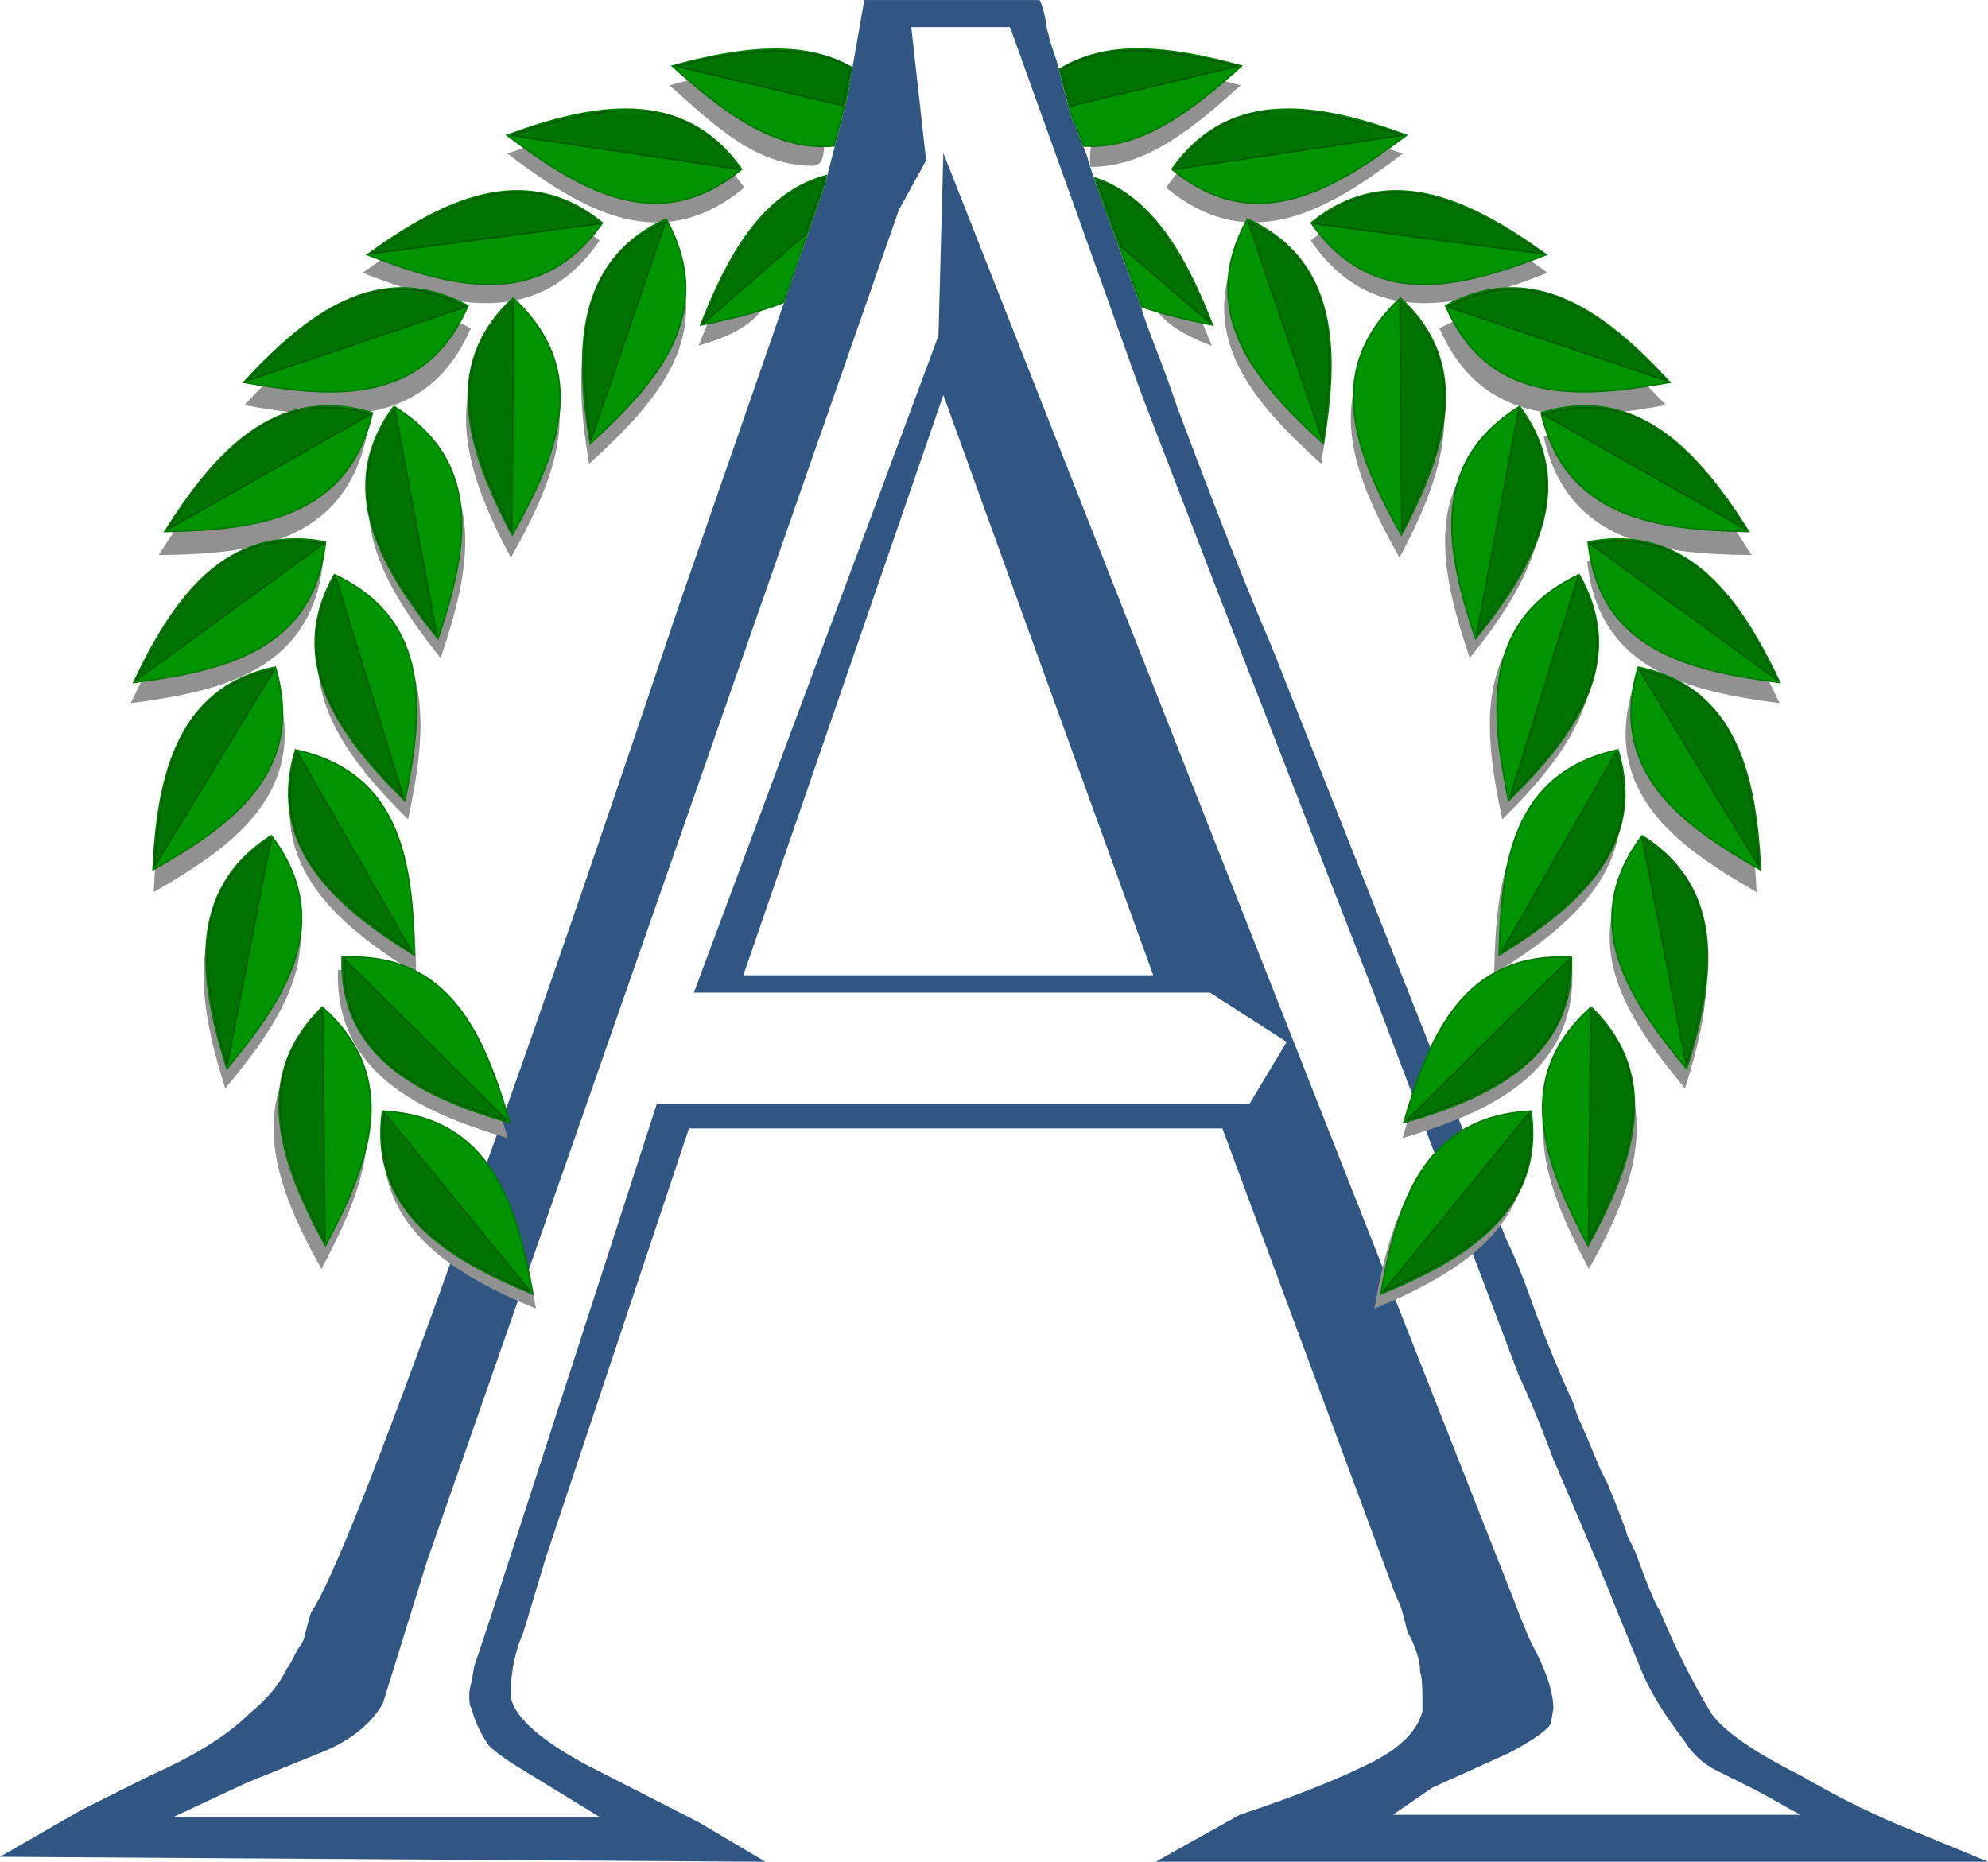<?xml version="1.0" encoding="UTF-8" standalone="no"?>
<!-- Created with Inkscape (http://www.inkscape.org/) -->

<svg
   xmlns:dc="http://purl.org/dc/elements/1.1/"
   xmlns:cc="http://creativecommons.org/ns#"
   xmlns:rdf="http://www.w3.org/1999/02/22-rdf-syntax-ns#"
   xmlns:svg="http://www.w3.org/2000/svg"
   xmlns="http://www.w3.org/2000/svg"
   xmlns:sodipodi="http://sodipodi.sourceforge.net/DTD/sodipodi-0.dtd"
   xmlns:inkscape="http://www.inkscape.org/namespaces/inkscape"
   width="115.919"
   height="108.576"
   id="svg2990"
   version="1.1"
   inkscape:version="0.48.1 "
   sodipodi:docname="archon-logo-capital-only.svg"
   style="display:inline"
   inkscape:export-filename="C:\Users\Selanit\Desktop\archon\archon-logo-capital-only-favicon.png"
   inkscape:export-xdpi="13.198877"
   inkscape:export-ydpi="13.198877">
  <defs
     id="defs2992">
    <inkscape:perspective
       sodipodi:type="inkscape:persp3d"
       inkscape:vp_x="0 : 526.18109 : 1"
       inkscape:vp_y="0 : 1000 : 0"
       inkscape:vp_z="744.09448 : 526.18109 : 1"
       inkscape:persp3d-origin="372.04724 : 350.78739 : 1"
       id="perspective2998" />
    <inkscape:perspective
       id="perspective3813"
       inkscape:persp3d-origin="0.5 : 0.33333333 : 1"
       inkscape:vp_z="1 : 0.5 : 1"
       inkscape:vp_y="0 : 1000 : 0"
       inkscape:vp_x="0 : 0.5 : 1"
       sodipodi:type="inkscape:persp3d" />
    <filter
       inkscape:collect="always"
       id="filter3327"
       color-interpolation-filters="sRGB">
      <feGaussianBlur
         inkscape:collect="always"
         stdDeviation="6.131"
         id="feGaussianBlur3329" />
    </filter>
  </defs>
  <sodipodi:namedview
     id="base"
     pagecolor="#ffffff"
     bordercolor="#666666"
     borderopacity="1.0"
     inkscape:pageopacity="0.0"
     inkscape:pageshadow="2"
     inkscape:zoom="2.0000001"
     inkscape:cx="135.10272"
     inkscape:cy="35.516537"
     inkscape:document-units="px"
     inkscape:current-layer="layer1"
     showgrid="false"
     inkscape:window-width="1182"
     inkscape:window-height="754"
     inkscape:window-x="133"
     inkscape:window-y="117"
     inkscape:window-maximized="0"
     fit-margin-top="0"
     fit-margin-left="0"
     fit-margin-right="0"
     fit-margin-bottom="0" />
  <g
     inkscape:label="Archon"
     inkscape:groupmode="layer"
     id="layer1"
     style="display:inline"
     transform="translate(-80.095,-270.897)">
    <g
       style="font-size:12px;font-style:normal;font-weight:normal;fill:#315683;fill-opacity:1;stroke:none;font-family:Arial;-inkscape-font-specification:Arial"
       id="text3000"
       transform="translate(-14.647,-67.175)">
      <path
         d="m 210.661,446.648 -4.175,-1.727 c -2.209,-0.864 -4.465,-1.969 -6.768,-3.313 -2.69,-1.345 -4.418,-2.544 -5.186,-3.599 -1.151,-1.919 -2.159,-3.935 -3.023,-6.047 -0.193,-0.193 -0.674,-1.346 -1.441,-3.458 l -0.431,-0.861 c -0.097,-0.384 -0.481,-1.393 -1.151,-3.028 l -0.435,-0.861 c -0.671,-1.632 -1.103,-2.64 -1.296,-3.023 l -0.286,-0.866 c -0.671,-1.438 -1.392,-3.166 -2.162,-5.181 -0.671,-1.922 -1.247,-3.363 -1.727,-4.324 l -13.68,-34.559 c -1.439,-3.36 -3.166,-7.728 -5.181,-13.104 -0.193,-0.48 -0.387,-1.008 -0.58,-1.582 -0.191,-0.577 -0.382,-1.106 -0.576,-1.586 -0.094,-0.287 -0.237,-0.671 -0.431,-1.151 -0.481,-1.248 -0.769,-2.064 -0.866,-2.448 -1.632,-4.318 -2.64,-7.101 -3.023,-8.35 -0.094,-0.384 -0.237,-0.769 -0.431,-1.156 -0.19,-0.574 -0.334,-0.958 -0.431,-1.151 -0.097,-0.094 -0.289,-0.718 -0.576,-1.872 l -0.435,-1.727 c -0.094,-0.287 -0.237,-0.719 -0.431,-1.296 -6e-5,-0.097 -0.048,-0.288 -0.145,-0.576 -0.094,-0.767 -0.237,-1.343 -0.431,-1.727 l -10.226,0 -1.006,5.761 -1.296,5.041 -8.495,24.478 c -5.376,16.031 -9.552,28.08 -12.529,36.145 -4.799,13.438 -7.775,20.974 -8.93,22.605 -0.094,0.29 -0.237,0.819 -0.431,1.586 l -0.145,0.286 c -0.094,0.097 -0.237,0.337 -0.431,0.721 -0.19,0.384 -0.334,0.624 -0.431,0.721 -0.384,0.864 -1.105,1.729 -2.162,2.593 -1.248,1.248 -3.167,2.448 -5.757,3.599 l -4.034,2.017 -4.75,2.733 44.64,0.29 -3.889,-2.303 -6.482,-3.313 c -2.687,-1.438 -4.173,-2.735 -4.46,-3.889 l 0,-0.576 0,-0.431 c 0.094,-1.058 0.332,-2.017 0.716,-2.878 l 1.296,-4.32 8.354,-25.058 31.105,0 9.936,26.785 c 0.097,0.287 0.24,0.623 0.431,1.006 0.097,0.287 0.24,0.816 0.431,1.586 0.384,0.671 0.624,1.342 0.721,2.013 l 0,0.29 c 0.097,0.19 0.145,0.718 0.145,1.582 l 0,0.721 c -0.287,1.151 -1.295,2.159 -3.023,3.023 -1.919,0.961 -4.463,1.969 -7.633,3.023 l -4.896,2.738 z m -48.674,-51.697 -23.902,0 11.663,-33.838 z m 37.731,48.959 -23.761,0 2.303,-1.582 4.465,-2.017 c 1.438,-0.768 2.254,-1.343 2.448,-1.727 l 0.145,-0.866 c -9e-5,-0.864 -0.337,-1.967 -1.011,-3.309 -0.287,-0.48 -0.719,-1.488 -1.296,-3.023 l -33.262,-84.384 -0.286,10.652 -14.26,38.307 30.098,0 4.465,2.878 -2.162,3.599 -34.559,0 -9.65,29.808 -1.006,3.023 -0.145,0.866 c -0.094,0.287 -0.141,0.576 -0.141,0.866 -3e-5,0.384 0.047,0.623 0.141,0.716 0.193,0.771 0.53,1.491 1.011,2.162 0.384,0.384 1.055,0.864 2.013,1.441 l 4.465,2.733 -24.913,0 4.32,-2.017 4.61,-1.872 c 1.535,-0.671 2.64,-1.582 3.313,-2.733 l 2.593,-8.354 27.501,-78.768 1.586,-2.878 -0.866,-7.778 5.761,0 4.03,11.232 3.599,10.081 4.324,11.232 9.356,24.047 8.354,22.034 c 0.671,1.438 1.343,3.07 2.017,4.896 2.016,4.702 3.167,7.438 3.454,8.209 l 1.586,3.885 c 0.477,1.248 1.34,2.688 2.588,4.32 0.48,0.771 1.104,1.348 1.872,1.731 l 2.307,1.151 z"
         style="font-size:144px;font-variant:normal;font-stretch:normal;text-align:start;line-height:125%;writing-mode:lr-tb;text-anchor:start;fill:#315683;font-family:Stowe Open Face;-inkscape-font-specification:Stowe Open Face"
         id="path3793"
         inkscape:connector-curvature="0" />
    </g>
  </g>
  <g
     inkscape:groupmode="layer"
     id="layer4"
     inkscape:label="Hidden"
     style="display:inline"
     transform="translate(-80.095,-270.897)">
    <path
       style="fill:#919191;fill-opacity:1;fill-rule:evenodd;stroke:#919191;stroke-width:1px;stroke-linecap:butt;stroke-linejoin:miter;stroke-opacity:1;display:inline;filter:url(#filter3327)"
       d="M 139.401,245.593 C 92.227,265.283 47.25,292.535 55.097,349.291 116.022,345.776 130.318,296.179 139.401,245.593 z m 475.916,0 c 9.083,50.586 23.379,100.183 84.304,103.698 7.847,-56.756 -37.13,-84.008 -84.304,-103.698 z M 18.582,268.352 C -6.394,312.954 -25.01,362.137 16.184,401.96 61.961,361.603 42.645,313.766 18.582,268.352 z m 717.555,0 c -24.064,45.414 -43.421,93.251 2.356,133.608 41.194,-39.824 22.62,-89.006 -2.356,-133.608 z m -612.764,73.745 c -49.017,14.507 -96.65,36.752 -94.948,94.022 60.95,3.052 80.481,-44.705 94.948,-94.022 z m 507.93,0 c 14.466,49.317 33.997,97.074 94.948,94.022 1.702,-57.271 -45.931,-79.515 -94.948,-94.022 z m -666.948,28.396 c -15.399,48.744 -23.601,100.707 24.82,131.337 36.629,-48.812 7.963,-91.755 -24.82,-131.337 z m 825.965,0 c -32.783,39.581 -61.449,82.525 -24.82,131.337 48.422,-30.63 40.219,-82.592 24.82,-131.337 z M 71.714,435.32 C 28.276,462.27 -11.789,496.309 4.994,551.092 64.582,537.922 70.8,486.707 71.714,435.32 z m 611.291,0 c 0.913,51.387 7.131,102.601 66.72,115.771 16.783,-54.783 -23.282,-88.822 -66.72,-115.771 z M -75.861,481.511 C -73.24,532.563 -62.735,584.134 -6.659,595.894 10.586,537.355 -31.305,507.127 -75.861,481.511 z m 906.399,0 c -44.556,25.616 -86.405,55.844 -69.16,114.383 56.076,-11.761 66.539,-63.332 69.16,-114.383 z M 67.339,522.822 c -36.318,35.974 -67.765,78.155 -39.165,127.803 55.139,-26.152 49.757,-77.511 39.165,-127.803 z m 620.042,0 c -10.592,50.292 -15.974,101.651 39.165,127.803 28.599,-49.648 -2.847,-91.829 -39.165,-127.803 z m -775.904,65.416 c 21.858,46.21 51.153,89.855 107.484,79.382 -6.339,-60.696 -56.531,-72.657 -107.484,-79.382 z m 931.766,0 c -50.953,6.725 -101.187,18.686 -107.526,79.382 56.331,10.473 85.668,-33.173 107.526,-79.382 z M 85.891,614.194 c -31.96,39.896 -58.369,85.374 -24.273,131.421 51.782,-32.293 40.554,-82.673 24.273,-131.421 z m 582.938,0 c -16.28,48.748 -27.551,99.127 24.231,131.421 34.096,-46.047 7.729,-91.525 -24.231,-131.421 z m -542.973,56.876 c -24.006,45.131 -41.54,94.726 0.505,133.65 44.894,-41.337 24.535,-88.768 -0.505,-133.65 z m 503.008,0 c -25.039,44.883 -45.441,92.313 -0.547,133.65 42.045,-38.924 24.553,-88.519 0.547,-133.65 z m -701.485,0.925 c 27.191,43.287 61.461,83.177 116.15,66.089 -13.502,-59.514 -64.759,-65.462 -116.15,-66.089 z m 899.963,0 c -51.391,0.627 -102.69,6.575 -116.192,66.089 54.689,17.088 89.001,-22.802 116.192,-66.089 z m -656.893,52.164 c -8.378,50.428 -9.176,102.997 43.078,126.499 29.386,-53.485 -5.045,-91.931 -43.078,-126.499 z m 413.782,0 c -38.033,34.567 -72.464,73.013 -43.078,126.499 52.254,-23.502 51.456,-76.071 43.078,-126.499 z M 22.789,751.42 c -15.132,0.159 -31.057,2.456 -46.864,5.301 34.886,37.364 76.113,70.031 126.583,42.909 -16.853,-38.422 -46.43,-48.559 -79.719,-48.21 z m 704.598,0 c -31.438,0.615 -59.131,11.534 -75.218,48.21 50.47,27.121 91.697,-5.545 126.583,-42.909 -17.388,-3.129 -34.898,-5.623 -51.365,-5.301 z m -494.468,39.376 c 18.691,47.579 29.688,60.588 60.403,81.798 -20.399,-60.835 -23.343,-70.44 -60.403,-81.798 z m 288.882,0 c -36.756,14.689 -34.897,24.9 -60.293,85.432 27.384,-27.267 41.602,-37.853 60.293,-85.432 z m -411.973,23.853 c -21.541,0.457 -44.422,8.087 -66.888,16.785 41.356,30.047 88.04,54.273 132.43,18.047 -18.432,-26.671 -41.129,-35.35 -65.542,-34.832 z m 530.479,0 c -22.677,0.624 -43.719,9.828 -60.999,34.832 44.391,36.226 91.074,11.999 132.43,-18.047 -22.466,-8.699 -45.348,-16.328 -66.888,-16.785 -1.526,-0.032 -3.032,-0.042 -4.543,0 z m -433.385,45.728 c -28.573,0.541 -55.895,18.522 -81.949,38.24 48.022,17.523 99.58,28.016 132.304,-19.015 -16.21,-13.315 -32.086,-18.9 -47.579,-19.225 -0.924,-0.019 -1.855,-0.017 -2.776,0 z m 338.059,0 c -15.493,0.325 -31.327,5.91 -47.537,19.225 32.724,47.031 84.24,36.538 132.262,19.015 -26.894,-20.354 -55.148,-38.86 -84.725,-38.24 z m -248.31,32.031 c -31.226,0.038 -53.718,21.2 -79.99,44.828 49.331,13.402 44.916,9.454 91.964,6.719 -15.707,-10.816 2.219,-51.564 -11.974,-51.547 z m 157.703,-0.606 c -2.232,20.877 13.039,25.198 -2.668,36.014 28.179,17.832 36.961,22.821 86.292,9.42 -26.272,-23.628 -52.398,-45.395 -83.623,-45.434 z"
       id="path3159"
       transform="matrix(0.103,0,0,-0.103,96.923,372.432)"
       sodipodi:nodetypes="cccccccccccccccccccccccccccccccccccccccccccccccccccccccccccccccccccccccccccccccccccccccccccccsccccsccccccccccccc"
       inkscape:connector-curvature="0" />
  </g>
  <g
     inkscape:groupmode="layer"
     id="layer2"
     inkscape:label="Upper Wreath"
     style="display:inline"
     transform="translate(-80.095,-270.897)">
    <g
       id="g5314">
      <g
         transform="matrix(0.046,0.06,0.067,-0.037,70.22,290.289)"
         id="g2788">
        <path
           style="fill:#009500;fill-opacity:1;fill-rule:evenodd;stroke:#007d00;stroke-width:1.363px;stroke-linecap:butt;stroke-linejoin:miter;stroke-opacity:1"
           d="m 231.886,633.392 c 15.54,-82.642 -46.436,-108.372 -111.469,-127.193 10.795,66.193 32.502,130.408 111.469,127.193 z"
           id="path2790"
           sodipodi:nodetypes="ccc"
           inkscape:connector-curvature="0" />
        <path
           style="fill:#007400;fill-opacity:1;fill-rule:evenodd;stroke:#005d00;stroke-width:1.363px;stroke-linecap:butt;stroke-linejoin:miter;stroke-opacity:1"
           d="M 230.954,631.932 121.664,508.223 c 13.272,70.38 34.372,126.761 109.291,123.71 z"
           id="path2792"
           sodipodi:nodetypes="ccc"
           inkscape:connector-curvature="0" />
      </g>
      <g
         transform="matrix(0.067,-0.034,-0.024,-0.073,118.597,337.807)"
         id="g2794">
        <path
           style="fill:#009500;fill-opacity:1;fill-rule:evenodd;stroke:#007d00;stroke-width:1.363px;stroke-linecap:butt;stroke-linejoin:miter;stroke-opacity:1"
           d="m 231.886,633.392 c 15.54,-82.642 -46.436,-108.372 -111.469,-127.193 10.795,66.193 32.502,130.408 111.469,127.193 z"
           id="path2796"
           sodipodi:nodetypes="ccc"
           inkscape:connector-curvature="0" />
        <path
           style="fill:#007400;fill-opacity:1;fill-rule:evenodd;stroke:#005d00;stroke-width:1.363px;stroke-linecap:butt;stroke-linejoin:miter;stroke-opacity:1"
           d="M 230.954,631.932 121.664,508.223 c 13.272,70.38 34.372,126.761 109.291,123.71 z"
           id="path2798"
           sodipodi:nodetypes="ccc"
           inkscape:connector-curvature="0" />
      </g>
      <g
         transform="matrix(0.06,0.045,0.055,-0.054,66.457,307.668)"
         id="g2800">
        <path
           style="fill:#009500;fill-opacity:1;fill-rule:evenodd;stroke:#007d00;stroke-width:1.363px;stroke-linecap:butt;stroke-linejoin:miter;stroke-opacity:1"
           d="m 231.886,633.392 c 15.54,-82.642 -46.436,-108.372 -111.469,-127.193 10.795,66.193 32.502,130.408 111.469,127.193 z"
           id="path2802"
           sodipodi:nodetypes="ccc"
           inkscape:connector-curvature="0" />
        <path
           style="fill:#007400;fill-opacity:1;fill-rule:evenodd;stroke:#005d00;stroke-width:1.363px;stroke-linecap:butt;stroke-linejoin:miter;stroke-opacity:1"
           d="M 230.954,631.932 121.664,508.223 c 13.272,70.38 34.372,126.761 109.291,123.71 z"
           id="path2804"
           sodipodi:nodetypes="ccc"
           inkscape:connector-curvature="0" />
      </g>
      <g
         transform="matrix(0.053,-0.053,-0.046,-0.062,126.865,339.852)"
         id="g2806">
        <path
           style="fill:#009500;fill-opacity:1;fill-rule:evenodd;stroke:#007d00;stroke-width:1.363px;stroke-linecap:butt;stroke-linejoin:miter;stroke-opacity:1"
           d="m 231.886,633.392 c 15.54,-82.642 -46.436,-108.372 -111.469,-127.193 10.795,66.193 32.502,130.408 111.469,127.193 z"
           id="path2808"
           sodipodi:nodetypes="ccc"
           inkscape:connector-curvature="0" />
        <path
           style="fill:#007400;fill-opacity:1;fill-rule:evenodd;stroke:#005d00;stroke-width:1.363px;stroke-linecap:butt;stroke-linejoin:miter;stroke-opacity:1"
           d="M 230.954,631.932 121.664,508.223 c 13.272,70.38 34.372,126.761 109.291,123.71 z"
           id="path2810"
           sodipodi:nodetypes="ccc"
           inkscape:connector-curvature="0" />
      </g>
      <g
         transform="matrix(0.068,0.033,0.043,-0.064,64.365,321.615)"
         id="g2812">
        <path
           style="fill:#009500;fill-opacity:1;fill-rule:evenodd;stroke:#007d00;stroke-width:1.363px;stroke-linecap:butt;stroke-linejoin:miter;stroke-opacity:1"
           d="m 231.886,633.392 c 15.54,-82.642 -46.436,-108.372 -111.469,-127.193 10.795,66.193 32.502,130.408 111.469,127.193 z"
           id="path2814"
           sodipodi:nodetypes="ccc"
           inkscape:connector-curvature="0" />
        <path
           style="fill:#007400;fill-opacity:1;fill-rule:evenodd;stroke:#005d00;stroke-width:1.363px;stroke-linecap:butt;stroke-linejoin:miter;stroke-opacity:1"
           d="M 230.954,631.932 121.664,508.223 c 13.272,70.38 34.372,126.761 109.291,123.71 z"
           id="path2816"
           sodipodi:nodetypes="ccc"
           inkscape:connector-curvature="0" />
      </g>
      <g
         transform="matrix(0.042,-0.062,-0.057,-0.052,129.429,341.926)"
         id="g2818">
        <path
           style="fill:#009500;fill-opacity:1;fill-rule:evenodd;stroke:#007d00;stroke-width:1.363px;stroke-linecap:butt;stroke-linejoin:miter;stroke-opacity:1"
           d="m 231.886,633.392 c 15.54,-82.642 -46.436,-108.372 -111.469,-127.193 10.795,66.193 32.502,130.408 111.469,127.193 z"
           id="path2820"
           sodipodi:nodetypes="ccc"
           inkscape:connector-curvature="0" />
        <path
           style="fill:#007400;fill-opacity:1;fill-rule:evenodd;stroke:#005d00;stroke-width:1.363px;stroke-linecap:butt;stroke-linejoin:miter;stroke-opacity:1"
           d="M 230.954,631.932 121.664,508.223 c 13.272,70.38 34.372,126.761 109.291,123.71 z"
           id="path2822"
           sodipodi:nodetypes="ccc"
           inkscape:connector-curvature="0" />
      </g>
      <g
         transform="matrix(0.073,0.019,0.031,-0.071,65.236,335.542)"
         id="g2824">
        <path
           style="fill:#009500;fill-opacity:1;fill-rule:evenodd;stroke:#007d00;stroke-width:1.363px;stroke-linecap:butt;stroke-linejoin:miter;stroke-opacity:1"
           d="m 231.886,633.392 c 15.54,-82.642 -46.436,-108.372 -111.469,-127.193 10.795,66.193 32.502,130.408 111.469,127.193 z"
           id="path2826"
           sodipodi:nodetypes="ccc"
           inkscape:connector-curvature="0" />
        <path
           style="fill:#007400;fill-opacity:1;fill-rule:evenodd;stroke:#005d00;stroke-width:1.363px;stroke-linecap:butt;stroke-linejoin:miter;stroke-opacity:1"
           d="M 230.954,631.932 121.664,508.223 c 13.272,70.38 34.372,126.761 109.291,123.71 z"
           id="path2828"
           sodipodi:nodetypes="ccc"
           inkscape:connector-curvature="0" />
      </g>
      <g
         transform="matrix(0.052,-0.054,-0.047,-0.061,116.866,354.401)"
         id="g2830">
        <g
           transform="matrix(0.916,0.283,-0.296,1,202.003,-80.531)"
           id="g2878">
          <path
             sodipodi:nodetypes="ccc"
             id="path2832"
             d="m 231.886,633.392 c 15.54,-82.642 -46.436,-108.372 -111.469,-127.193 10.795,66.193 32.502,130.408 111.469,127.193 z"
             style="fill:#009500;fill-opacity:1;fill-rule:evenodd;stroke:#007d00;stroke-width:1.363px;stroke-linecap:butt;stroke-linejoin:miter;stroke-opacity:1"
             inkscape:connector-curvature="0" />
          <path
             sodipodi:nodetypes="ccc"
             id="path2834"
             d="M 230.954,631.932 121.664,508.223 c 13.272,70.38 34.372,126.761 109.291,123.71 z"
             style="fill:#007400;fill-opacity:1;fill-rule:evenodd;stroke:#005d00;stroke-width:1.363px;stroke-linecap:butt;stroke-linejoin:miter;stroke-opacity:1"
             inkscape:connector-curvature="0" />
        </g>
      </g>
      <g
         transform="matrix(0.075,0.011,0.022,-0.074,67.735,346.826)"
         id="g2836">
        <path
           style="fill:#009500;fill-opacity:1;fill-rule:evenodd;stroke:#007d00;stroke-width:1.363px;stroke-linecap:butt;stroke-linejoin:miter;stroke-opacity:1"
           d="m 231.886,633.392 c 15.54,-82.642 -46.436,-108.372 -111.469,-127.193 10.795,66.193 32.502,130.408 111.469,127.193 z"
           id="path2838"
           sodipodi:nodetypes="ccc"
           inkscape:connector-curvature="0" />
        <path
           style="fill:#007400;fill-opacity:1;fill-rule:evenodd;stroke:#005d00;stroke-width:1.363px;stroke-linecap:butt;stroke-linejoin:miter;stroke-opacity:1"
           d="M 230.954,631.932 121.664,508.223 c 13.272,70.38 34.372,126.761 109.291,123.71 z"
           id="path2840"
           sodipodi:nodetypes="ccc"
           inkscape:connector-curvature="0" />
      </g>
      <g
         transform="matrix(0.019,-0.073,-0.071,-0.03,137.901,350.568)"
         id="g2842">
        <path
           style="fill:#009500;fill-opacity:1;fill-rule:evenodd;stroke:#007d00;stroke-width:1.363px;stroke-linecap:butt;stroke-linejoin:miter;stroke-opacity:1"
           d="m 231.886,633.392 c 15.54,-82.642 -46.436,-108.372 -111.469,-127.193 10.795,66.193 32.502,130.408 111.469,127.193 z"
           id="path2844"
           sodipodi:nodetypes="ccc"
           inkscape:connector-curvature="0" />
        <path
           style="fill:#007400;fill-opacity:1;fill-rule:evenodd;stroke:#005d00;stroke-width:1.363px;stroke-linecap:butt;stroke-linejoin:miter;stroke-opacity:1"
           d="M 230.954,631.932 121.664,508.223 c 13.272,70.38 34.372,126.761 109.291,123.71 z"
           id="path2846"
           sodipodi:nodetypes="ccc"
           inkscape:connector-curvature="0" />
      </g>
      <g
         transform="matrix(0.073,-0.018,-0.008,-0.077,84.283,362.762)"
         id="g2848">
        <path
           style="fill:#009500;fill-opacity:1;fill-rule:evenodd;stroke:#007d00;stroke-width:1.363px;stroke-linecap:butt;stroke-linejoin:miter;stroke-opacity:1"
           d="m 231.886,633.392 c 15.54,-82.642 -46.436,-108.372 -111.469,-127.193 10.795,66.193 32.502,130.408 111.469,127.193 z"
           id="path2850"
           sodipodi:nodetypes="ccc"
           inkscape:connector-curvature="0" />
        <path
           style="fill:#007400;fill-opacity:1;fill-rule:evenodd;stroke:#005d00;stroke-width:1.363px;stroke-linecap:butt;stroke-linejoin:miter;stroke-opacity:1"
           d="M 230.954,631.932 121.664,508.223 c 13.272,70.38 34.372,126.761 109.291,123.71 z"
           id="path2852"
           sodipodi:nodetypes="ccc"
           inkscape:connector-curvature="0" />
      </g>
      <g
         transform="matrix(-8.8102868e-4,-0.075,-0.076,-0.01,148.393,350.461)"
         id="g2854">
        <path
           style="fill:#009500;fill-opacity:1;fill-rule:evenodd;stroke:#007d00;stroke-width:1.363px;stroke-linecap:butt;stroke-linejoin:miter;stroke-opacity:1"
           d="m 231.886,633.392 c 15.54,-82.642 -46.436,-108.372 -111.469,-127.193 10.795,66.193 32.502,130.408 111.469,127.193 z"
           id="path2856"
           sodipodi:nodetypes="ccc"
           inkscape:connector-curvature="0" />
        <path
           style="fill:#007400;fill-opacity:1;fill-rule:evenodd;stroke:#005d00;stroke-width:1.363px;stroke-linecap:butt;stroke-linejoin:miter;stroke-opacity:1"
           d="M 230.954,631.932 121.664,508.223 c 13.272,70.38 34.372,126.761 109.291,123.71 z"
           id="path2858"
           sodipodi:nodetypes="ccc"
           inkscape:connector-curvature="0" />
      </g>
      <g
         transform="matrix(0.062,-0.043,-0.034,-0.069,103.074,373.321)"
         id="g2860">
        <path
           style="fill:#009500;fill-opacity:1;fill-rule:evenodd;stroke:#007d00;stroke-width:1.363px;stroke-linecap:butt;stroke-linejoin:miter;stroke-opacity:1"
           d="m 231.886,633.392 c 15.54,-82.642 -46.436,-108.372 -111.469,-127.193 10.795,66.193 32.502,130.408 111.469,127.193 z"
           id="path2862"
           sodipodi:nodetypes="ccc"
           inkscape:connector-curvature="0" />
        <path
           style="fill:#007400;fill-opacity:1;fill-rule:evenodd;stroke:#005d00;stroke-width:1.363px;stroke-linecap:butt;stroke-linejoin:miter;stroke-opacity:1"
           d="M 230.954,631.932 121.664,508.223 c 13.272,70.38 34.372,126.761 109.291,123.71 z"
           id="path2864"
           sodipodi:nodetypes="ccc"
           inkscape:connector-curvature="0" />
      </g>
      <g
         transform="matrix(0.007,-0.075,-0.075,-0.018,148.284,364.497)"
         id="g2866">
        <path
           style="fill:#009500;fill-opacity:1;fill-rule:evenodd;stroke:#007d00;stroke-width:1.363px;stroke-linecap:butt;stroke-linejoin:miter;stroke-opacity:1"
           d="m 231.886,633.392 c 15.54,-82.642 -46.436,-108.372 -111.469,-127.193 10.795,66.193 32.502,130.408 111.469,127.193 z"
           id="path2868"
           sodipodi:nodetypes="ccc"
           inkscape:connector-curvature="0" />
        <path
           style="fill:#007400;fill-opacity:1;fill-rule:evenodd;stroke:#005d00;stroke-width:1.363px;stroke-linecap:butt;stroke-linejoin:miter;stroke-opacity:1"
           d="M 230.954,631.932 121.664,508.223 c 13.272,70.38 34.372,126.761 109.291,123.71 z"
           id="path2870"
           sodipodi:nodetypes="ccc"
           inkscape:connector-curvature="0" />
      </g>
      <g
         transform="matrix(0.052,-0.055,-0.047,-0.061,116.603,381.037)"
         id="g2872">
        <path
           style="fill:#009500;fill-opacity:1;fill-rule:evenodd;stroke:#007d00;stroke-width:1.363px;stroke-linecap:butt;stroke-linejoin:miter;stroke-opacity:1"
           d="m 231.886,633.392 c 15.54,-82.642 -46.436,-108.372 -111.469,-127.193 10.795,66.193 32.502,130.408 111.469,127.193 z"
           id="path2874"
           sodipodi:nodetypes="ccc"
           inkscape:connector-curvature="0" />
        <path
           style="fill:#007400;fill-opacity:1;fill-rule:evenodd;stroke:#005d00;stroke-width:1.363px;stroke-linecap:butt;stroke-linejoin:miter;stroke-opacity:1"
           d="M 230.954,631.932 121.664,508.223 c 13.272,70.38 34.372,126.761 109.291,123.71 z"
           id="path2876"
           sodipodi:nodetypes="ccc"
           inkscape:connector-curvature="0" />
      </g>
      <g
         id="g5269">
        <path
           style="fill:#009500;fill-opacity:1;fill-rule:evenodd;stroke:#007d00;stroke-width:0.103px;stroke-linecap:butt;stroke-linejoin:miter;stroke-opacity:1"
           d="m 125,273.781 c -1.849,0.043 -3.778,0.45 -5.688,0.969 2.896,2.604 5.922,4.982 9.414,4.651 l 0.711,-2.75 0.32,-1.812 C 128.328,274.022 126.724,273.741 125,273.781 z"
           id="path1872"
           sodipodi:nodetypes="cccccc"
           inkscape:connector-curvature="0" />
        <path
           style="fill:#007400;fill-opacity:1;fill-rule:evenodd;stroke:#005d00;stroke-width:0.103px;stroke-linecap:butt;stroke-linejoin:miter;stroke-opacity:1;display:inline"
           d="m 125.312,273.875 c -1.798,0.017 -3.756,0.366 -5.812,0.875 l 9.724,2.301 0.108,-0.402 0.355,-1.805 c -1.294,-0.726 -2.764,-0.984 -4.375,-0.969 z"
           id="path1883"
           sodipodi:nodetypes="cccccc"
           inkscape:connector-curvature="0" />
      </g>
      <g
         id="g5310">
        <path
           style="fill:#009500;fill-opacity:1;fill-rule:evenodd;stroke:#007d00;stroke-width:0.103px;stroke-linecap:butt;stroke-linejoin:miter;stroke-opacity:1;display:inline"
           d="m 128.277,281.145 c -3.769,1.006 -5.764,4.768 -7.309,8.699 1.674,-0.337 3.307,-0.725 4.8,-1.312 l 2.375,-6.844 0.134,-0.542 z"
           id="path2784"
           sodipodi:nodetypes="ccccc"
           inkscape:connector-curvature="0" />
        <path
           style="fill:#007400;fill-opacity:1;fill-rule:evenodd;stroke:#005d00;stroke-width:0.103px;stroke-linecap:butt;stroke-linejoin:miter;stroke-opacity:1;display:inline"
           d="m 128.188,281.238 c -3.555,1.121 -5.372,4.366 -7.105,8.52 l 5.945,-5.164 1.055,-2.957 0.105,-0.398 z"
           id="path2786"
           sodipodi:nodetypes="ccccc"
           inkscape:connector-curvature="0" />
      </g>
    </g>
    <g
       id="g5396">
      <g
         transform="matrix(-0.046,0.06,-0.067,-0.037,201.547,290.289)"
         id="g2950">
        <path
           style="fill:#009500;fill-opacity:1;fill-rule:evenodd;stroke:#007d00;stroke-width:1.363px;stroke-linecap:butt;stroke-linejoin:miter;stroke-opacity:1"
           d="m 231.886,633.392 c 15.54,-82.642 -46.436,-108.372 -111.469,-127.193 10.795,66.193 32.502,130.408 111.469,127.193 z"
           id="path2952"
           sodipodi:nodetypes="ccc"
           inkscape:connector-curvature="0" />
        <path
           style="fill:#007400;fill-opacity:1;fill-rule:evenodd;stroke:#005d00;stroke-width:1.363px;stroke-linecap:butt;stroke-linejoin:miter;stroke-opacity:1"
           d="M 230.954,631.932 121.664,508.223 c 13.272,70.38 34.372,126.761 109.291,123.71 z"
           id="path2954"
           sodipodi:nodetypes="ccc"
           inkscape:connector-curvature="0" />
      </g>
      <g
         transform="matrix(-0.067,-0.034,0.024,-0.073,153.171,337.807)"
         id="g2956">
        <path
           style="fill:#009500;fill-opacity:1;fill-rule:evenodd;stroke:#007d00;stroke-width:1.363px;stroke-linecap:butt;stroke-linejoin:miter;stroke-opacity:1"
           d="m 231.886,633.392 c 15.54,-82.642 -46.436,-108.372 -111.469,-127.193 10.795,66.193 32.502,130.408 111.469,127.193 z"
           id="path2958"
           sodipodi:nodetypes="ccc"
           inkscape:connector-curvature="0" />
        <path
           style="fill:#007400;fill-opacity:1;fill-rule:evenodd;stroke:#005d00;stroke-width:1.363px;stroke-linecap:butt;stroke-linejoin:miter;stroke-opacity:1"
           d="M 230.954,631.932 121.664,508.223 c 13.272,70.38 34.372,126.761 109.291,123.71 z"
           id="path2960"
           sodipodi:nodetypes="ccc"
           inkscape:connector-curvature="0" />
      </g>
      <g
         transform="matrix(-0.06,0.045,-0.055,-0.054,205.31,307.668)"
         id="g2962">
        <path
           style="fill:#009500;fill-opacity:1;fill-rule:evenodd;stroke:#007d00;stroke-width:1.363px;stroke-linecap:butt;stroke-linejoin:miter;stroke-opacity:1"
           d="m 231.886,633.392 c 15.54,-82.642 -46.436,-108.372 -111.469,-127.193 10.795,66.193 32.502,130.408 111.469,127.193 z"
           id="path2964"
           sodipodi:nodetypes="ccc"
           inkscape:connector-curvature="0" />
        <path
           style="fill:#007400;fill-opacity:1;fill-rule:evenodd;stroke:#005d00;stroke-width:1.363px;stroke-linecap:butt;stroke-linejoin:miter;stroke-opacity:1"
           d="M 230.954,631.932 121.664,508.223 c 13.272,70.38 34.372,126.761 109.291,123.71 z"
           id="path2966"
           sodipodi:nodetypes="ccc"
           inkscape:connector-curvature="0" />
      </g>
      <g
         transform="matrix(-0.053,-0.053,0.046,-0.062,144.903,339.852)"
         id="g2968">
        <path
           style="fill:#009500;fill-opacity:1;fill-rule:evenodd;stroke:#007d00;stroke-width:1.363px;stroke-linecap:butt;stroke-linejoin:miter;stroke-opacity:1"
           d="m 231.886,633.392 c 15.54,-82.642 -46.436,-108.372 -111.469,-127.193 10.795,66.193 32.502,130.408 111.469,127.193 z"
           id="path2970"
           sodipodi:nodetypes="ccc"
           inkscape:connector-curvature="0" />
        <path
           style="fill:#007400;fill-opacity:1;fill-rule:evenodd;stroke:#005d00;stroke-width:1.363px;stroke-linecap:butt;stroke-linejoin:miter;stroke-opacity:1"
           d="M 230.954,631.932 121.664,508.223 c 13.272,70.38 34.372,126.761 109.291,123.71 z"
           id="path2972"
           sodipodi:nodetypes="ccc"
           inkscape:connector-curvature="0" />
      </g>
      <g
         transform="matrix(-0.068,0.033,-0.043,-0.064,207.403,321.615)"
         id="g2974">
        <path
           style="fill:#009500;fill-opacity:1;fill-rule:evenodd;stroke:#007d00;stroke-width:1.363px;stroke-linecap:butt;stroke-linejoin:miter;stroke-opacity:1"
           d="m 231.886,633.392 c 15.54,-82.642 -46.436,-108.372 -111.469,-127.193 10.795,66.193 32.502,130.408 111.469,127.193 z"
           id="path2976"
           sodipodi:nodetypes="ccc"
           inkscape:connector-curvature="0" />
        <path
           style="fill:#007400;fill-opacity:1;fill-rule:evenodd;stroke:#005d00;stroke-width:1.363px;stroke-linecap:butt;stroke-linejoin:miter;stroke-opacity:1"
           d="M 230.954,631.932 121.664,508.223 c 13.272,70.38 34.372,126.761 109.291,123.71 z"
           id="path2978"
           sodipodi:nodetypes="ccc"
           inkscape:connector-curvature="0" />
      </g>
      <g
         transform="matrix(-0.042,-0.062,0.057,-0.052,142.339,341.926)"
         id="g2980">
        <path
           style="fill:#009500;fill-opacity:1;fill-rule:evenodd;stroke:#007d00;stroke-width:1.363px;stroke-linecap:butt;stroke-linejoin:miter;stroke-opacity:1"
           d="m 231.886,633.392 c 15.54,-82.642 -46.436,-108.372 -111.469,-127.193 10.795,66.193 32.502,130.408 111.469,127.193 z"
           id="path2982"
           sodipodi:nodetypes="ccc"
           inkscape:connector-curvature="0" />
        <path
           style="fill:#007400;fill-opacity:1;fill-rule:evenodd;stroke:#005d00;stroke-width:1.363px;stroke-linecap:butt;stroke-linejoin:miter;stroke-opacity:1"
           d="M 230.954,631.932 121.664,508.223 c 13.272,70.38 34.372,126.761 109.291,123.71 z"
           id="path2984"
           sodipodi:nodetypes="ccc"
           inkscape:connector-curvature="0" />
      </g>
      <g
         transform="matrix(-0.073,0.019,-0.031,-0.071,206.531,335.542)"
         id="g2986">
        <path
           style="fill:#009500;fill-opacity:1;fill-rule:evenodd;stroke:#007d00;stroke-width:1.363px;stroke-linecap:butt;stroke-linejoin:miter;stroke-opacity:1"
           d="m 231.886,633.392 c 15.54,-82.642 -46.436,-108.372 -111.469,-127.193 10.795,66.193 32.502,130.408 111.469,127.193 z"
           id="path2988"
           sodipodi:nodetypes="ccc"
           inkscape:connector-curvature="0" />
        <path
           style="fill:#007400;fill-opacity:1;fill-rule:evenodd;stroke:#005d00;stroke-width:1.363px;stroke-linecap:butt;stroke-linejoin:miter;stroke-opacity:1"
           d="M 230.954,631.932 121.664,508.223 c 13.272,70.38 34.372,126.761 109.291,123.71 z"
           id="path2990"
           sodipodi:nodetypes="ccc"
           inkscape:connector-curvature="0" />
      </g>
      <g
         transform="matrix(-0.052,-0.054,0.047,-0.061,154.902,354.401)"
         id="g2992">
        <g
           transform="matrix(0.916,0.283,-0.296,1,202.003,-80.531)"
           id="g2994">
          <path
             sodipodi:nodetypes="ccc"
             id="path2996"
             d="m 231.886,633.392 c 15.54,-82.642 -46.436,-108.372 -111.469,-127.193 10.795,66.193 32.502,130.408 111.469,127.193 z"
             style="fill:#009500;fill-opacity:1;fill-rule:evenodd;stroke:#007d00;stroke-width:1.363px;stroke-linecap:butt;stroke-linejoin:miter;stroke-opacity:1"
             inkscape:connector-curvature="0" />
          <path
             sodipodi:nodetypes="ccc"
             id="path2998"
             d="M 230.954,631.932 121.664,508.223 c 13.272,70.38 34.372,126.761 109.291,123.71 z"
             style="fill:#007400;fill-opacity:1;fill-rule:evenodd;stroke:#005d00;stroke-width:1.363px;stroke-linecap:butt;stroke-linejoin:miter;stroke-opacity:1"
             inkscape:connector-curvature="0" />
        </g>
      </g>
      <g
         transform="matrix(-0.075,0.011,-0.022,-0.074,204.032,346.826)"
         id="g3000">
        <path
           style="fill:#009500;fill-opacity:1;fill-rule:evenodd;stroke:#007d00;stroke-width:1.363px;stroke-linecap:butt;stroke-linejoin:miter;stroke-opacity:1"
           d="m 231.886,633.392 c 15.54,-82.642 -46.436,-108.372 -111.469,-127.193 10.795,66.193 32.502,130.408 111.469,127.193 z"
           id="path3002"
           sodipodi:nodetypes="ccc"
           inkscape:connector-curvature="0" />
        <path
           style="fill:#007400;fill-opacity:1;fill-rule:evenodd;stroke:#005d00;stroke-width:1.363px;stroke-linecap:butt;stroke-linejoin:miter;stroke-opacity:1"
           d="M 230.954,631.932 121.664,508.223 c 13.272,70.38 34.372,126.761 109.291,123.71 z"
           id="path3004"
           sodipodi:nodetypes="ccc"
           inkscape:connector-curvature="0" />
      </g>
      <g
         transform="matrix(-0.019,-0.073,0.071,-0.03,133.866,350.568)"
         id="g3006">
        <path
           style="fill:#009500;fill-opacity:1;fill-rule:evenodd;stroke:#007d00;stroke-width:1.363px;stroke-linecap:butt;stroke-linejoin:miter;stroke-opacity:1"
           d="m 231.886,633.392 c 15.54,-82.642 -46.436,-108.372 -111.469,-127.193 10.795,66.193 32.502,130.408 111.469,127.193 z"
           id="path3008"
           sodipodi:nodetypes="ccc"
           inkscape:connector-curvature="0" />
        <path
           style="fill:#007400;fill-opacity:1;fill-rule:evenodd;stroke:#005d00;stroke-width:1.363px;stroke-linecap:butt;stroke-linejoin:miter;stroke-opacity:1"
           d="M 230.954,631.932 121.664,508.223 c 13.272,70.38 34.372,126.761 109.291,123.71 z"
           id="path3010"
           sodipodi:nodetypes="ccc"
           inkscape:connector-curvature="0" />
      </g>
      <g
         transform="matrix(-0.073,-0.018,0.008,-0.077,187.484,362.762)"
         id="g3012">
        <path
           style="fill:#009500;fill-opacity:1;fill-rule:evenodd;stroke:#007d00;stroke-width:1.363px;stroke-linecap:butt;stroke-linejoin:miter;stroke-opacity:1"
           d="m 231.886,633.392 c 15.54,-82.642 -46.436,-108.372 -111.469,-127.193 10.795,66.193 32.502,130.408 111.469,127.193 z"
           id="path3014"
           sodipodi:nodetypes="ccc"
           inkscape:connector-curvature="0" />
        <path
           style="fill:#007400;fill-opacity:1;fill-rule:evenodd;stroke:#005d00;stroke-width:1.363px;stroke-linecap:butt;stroke-linejoin:miter;stroke-opacity:1"
           d="M 230.954,631.932 121.664,508.223 c 13.272,70.38 34.372,126.761 109.291,123.71 z"
           id="path3016"
           sodipodi:nodetypes="ccc"
           inkscape:connector-curvature="0" />
      </g>
      <g
         transform="matrix(8.8102868e-4,-0.075,0.076,-0.01,123.375,350.461)"
         id="g3018">
        <path
           style="fill:#009500;fill-opacity:1;fill-rule:evenodd;stroke:#007d00;stroke-width:1.363px;stroke-linecap:butt;stroke-linejoin:miter;stroke-opacity:1"
           d="m 231.886,633.392 c 15.54,-82.642 -46.436,-108.372 -111.469,-127.193 10.795,66.193 32.502,130.408 111.469,127.193 z"
           id="path3020"
           sodipodi:nodetypes="ccc"
           inkscape:connector-curvature="0" />
        <path
           style="fill:#007400;fill-opacity:1;fill-rule:evenodd;stroke:#005d00;stroke-width:1.363px;stroke-linecap:butt;stroke-linejoin:miter;stroke-opacity:1"
           d="M 230.954,631.932 121.664,508.223 c 13.272,70.38 34.372,126.761 109.291,123.71 z"
           id="path3022"
           sodipodi:nodetypes="ccc"
           inkscape:connector-curvature="0" />
      </g>
      <g
         transform="matrix(-0.062,-0.043,0.034,-0.069,168.693,373.321)"
         id="g3024">
        <path
           style="fill:#009500;fill-opacity:1;fill-rule:evenodd;stroke:#007d00;stroke-width:1.363px;stroke-linecap:butt;stroke-linejoin:miter;stroke-opacity:1"
           d="m 231.886,633.392 c 15.54,-82.642 -46.436,-108.372 -111.469,-127.193 10.795,66.193 32.502,130.408 111.469,127.193 z"
           id="path3026"
           sodipodi:nodetypes="ccc"
           inkscape:connector-curvature="0" />
        <path
           style="fill:#007400;fill-opacity:1;fill-rule:evenodd;stroke:#005d00;stroke-width:1.363px;stroke-linecap:butt;stroke-linejoin:miter;stroke-opacity:1"
           d="M 230.954,631.932 121.664,508.223 c 13.272,70.38 34.372,126.761 109.291,123.71 z"
           id="path3028"
           sodipodi:nodetypes="ccc"
           inkscape:connector-curvature="0" />
      </g>
      <g
         transform="matrix(-0.007,-0.075,0.075,-0.018,123.484,364.497)"
         id="g3030">
        <path
           style="fill:#009500;fill-opacity:1;fill-rule:evenodd;stroke:#007d00;stroke-width:1.363px;stroke-linecap:butt;stroke-linejoin:miter;stroke-opacity:1"
           d="m 231.886,633.392 c 15.54,-82.642 -46.436,-108.372 -111.469,-127.193 10.795,66.193 32.502,130.408 111.469,127.193 z"
           id="path3032"
           sodipodi:nodetypes="ccc"
           inkscape:connector-curvature="0" />
        <path
           style="fill:#007400;fill-opacity:1;fill-rule:evenodd;stroke:#005d00;stroke-width:1.363px;stroke-linecap:butt;stroke-linejoin:miter;stroke-opacity:1"
           d="M 230.954,631.932 121.664,508.223 c 13.272,70.38 34.372,126.761 109.291,123.71 z"
           id="path3034"
           sodipodi:nodetypes="ccc"
           inkscape:connector-curvature="0" />
      </g>
      <g
         transform="matrix(-0.052,-0.055,0.047,-0.061,155.164,381.037)"
         id="g3036">
        <path
           style="fill:#009500;fill-opacity:1;fill-rule:evenodd;stroke:#007d00;stroke-width:1.363px;stroke-linecap:butt;stroke-linejoin:miter;stroke-opacity:1"
           d="m 231.886,633.392 c 15.54,-82.642 -46.436,-108.372 -111.469,-127.193 10.795,66.193 32.502,130.408 111.469,127.193 z"
           id="path3038"
           sodipodi:nodetypes="ccc"
           inkscape:connector-curvature="0" />
        <path
           style="fill:#007400;fill-opacity:1;fill-rule:evenodd;stroke:#005d00;stroke-width:1.363px;stroke-linecap:butt;stroke-linejoin:miter;stroke-opacity:1"
           d="M 230.954,631.932 121.664,508.223 c 13.272,70.38 34.372,126.761 109.291,123.71 z"
           id="path3040"
           sodipodi:nodetypes="ccc"
           inkscape:connector-curvature="0" />
      </g>
      <g
         id="g5385">
        <path
           style="fill:#009500;fill-opacity:1;fill-rule:evenodd;stroke:#007d00;stroke-width:0.103px;stroke-linecap:butt;stroke-linejoin:miter;stroke-opacity:1"
           d="m 145.844,273.781 c -1.439,0.07 -2.754,0.433 -3.961,1.156 l 0.602,2.344 c 0.312,1.113 0.195,0.356 0.734,1.965 l 0.074,0.16 c 3.395,0.205 6.346,-2.111 9.176,-4.656 -2.227,-0.605 -4.512,-1.071 -6.625,-0.969 z"
           id="path2940"
           sodipodi:nodetypes="ccccccc"
           inkscape:connector-curvature="0" />
        <path
           style="fill:#007400;fill-opacity:1;fill-rule:evenodd;stroke:#005d00;stroke-width:0.103px;stroke-linecap:butt;stroke-linejoin:miter;stroke-opacity:1;display:inline"
           d="m 145.562,273.875 c -1.323,0.084 -2.51,0.445 -3.598,1.09 l 0.562,2.105 9.754,-2.32 c -2.4,-0.593 -4.688,-1.003 -6.719,-0.875 z"
           id="path2942"
           sodipodi:nodetypes="ccccc"
           inkscape:connector-curvature="0" />
      </g>
      <g
         id="g5392">
        <path
           style="fill:#009500;fill-opacity:1;fill-rule:evenodd;stroke:#007d00;stroke-width:0.103px;stroke-linecap:butt;stroke-linejoin:miter;stroke-opacity:1"
           d="m 143.938,281.281 c 0.42,1.28 0.907,2.564 1.379,3.844 l 0.945,2.531 0.418,1.125 c 1.313,0.455 2.674,0.775 4.102,1.062 -1.481,-3.769 -3.364,-7.383 -6.844,-8.562 z"
           id="path2946"
           sodipodi:nodetypes="cccccc"
           inkscape:connector-curvature="0" />
        <path
           style="fill:#007400;fill-opacity:1;fill-rule:evenodd;stroke:#005d00;stroke-width:0.103px;stroke-linecap:butt;stroke-linejoin:miter;stroke-opacity:1;display:inline"
           d="m 144.055,281.398 1.441,3.914 5.16,4.406 c -1.639,-3.908 -3.435,-7.193 -6.602,-8.32 z"
           id="path2948"
           sodipodi:nodetypes="cccc"
           inkscape:connector-curvature="0" />
      </g>
    </g>
  </g>
</svg>

